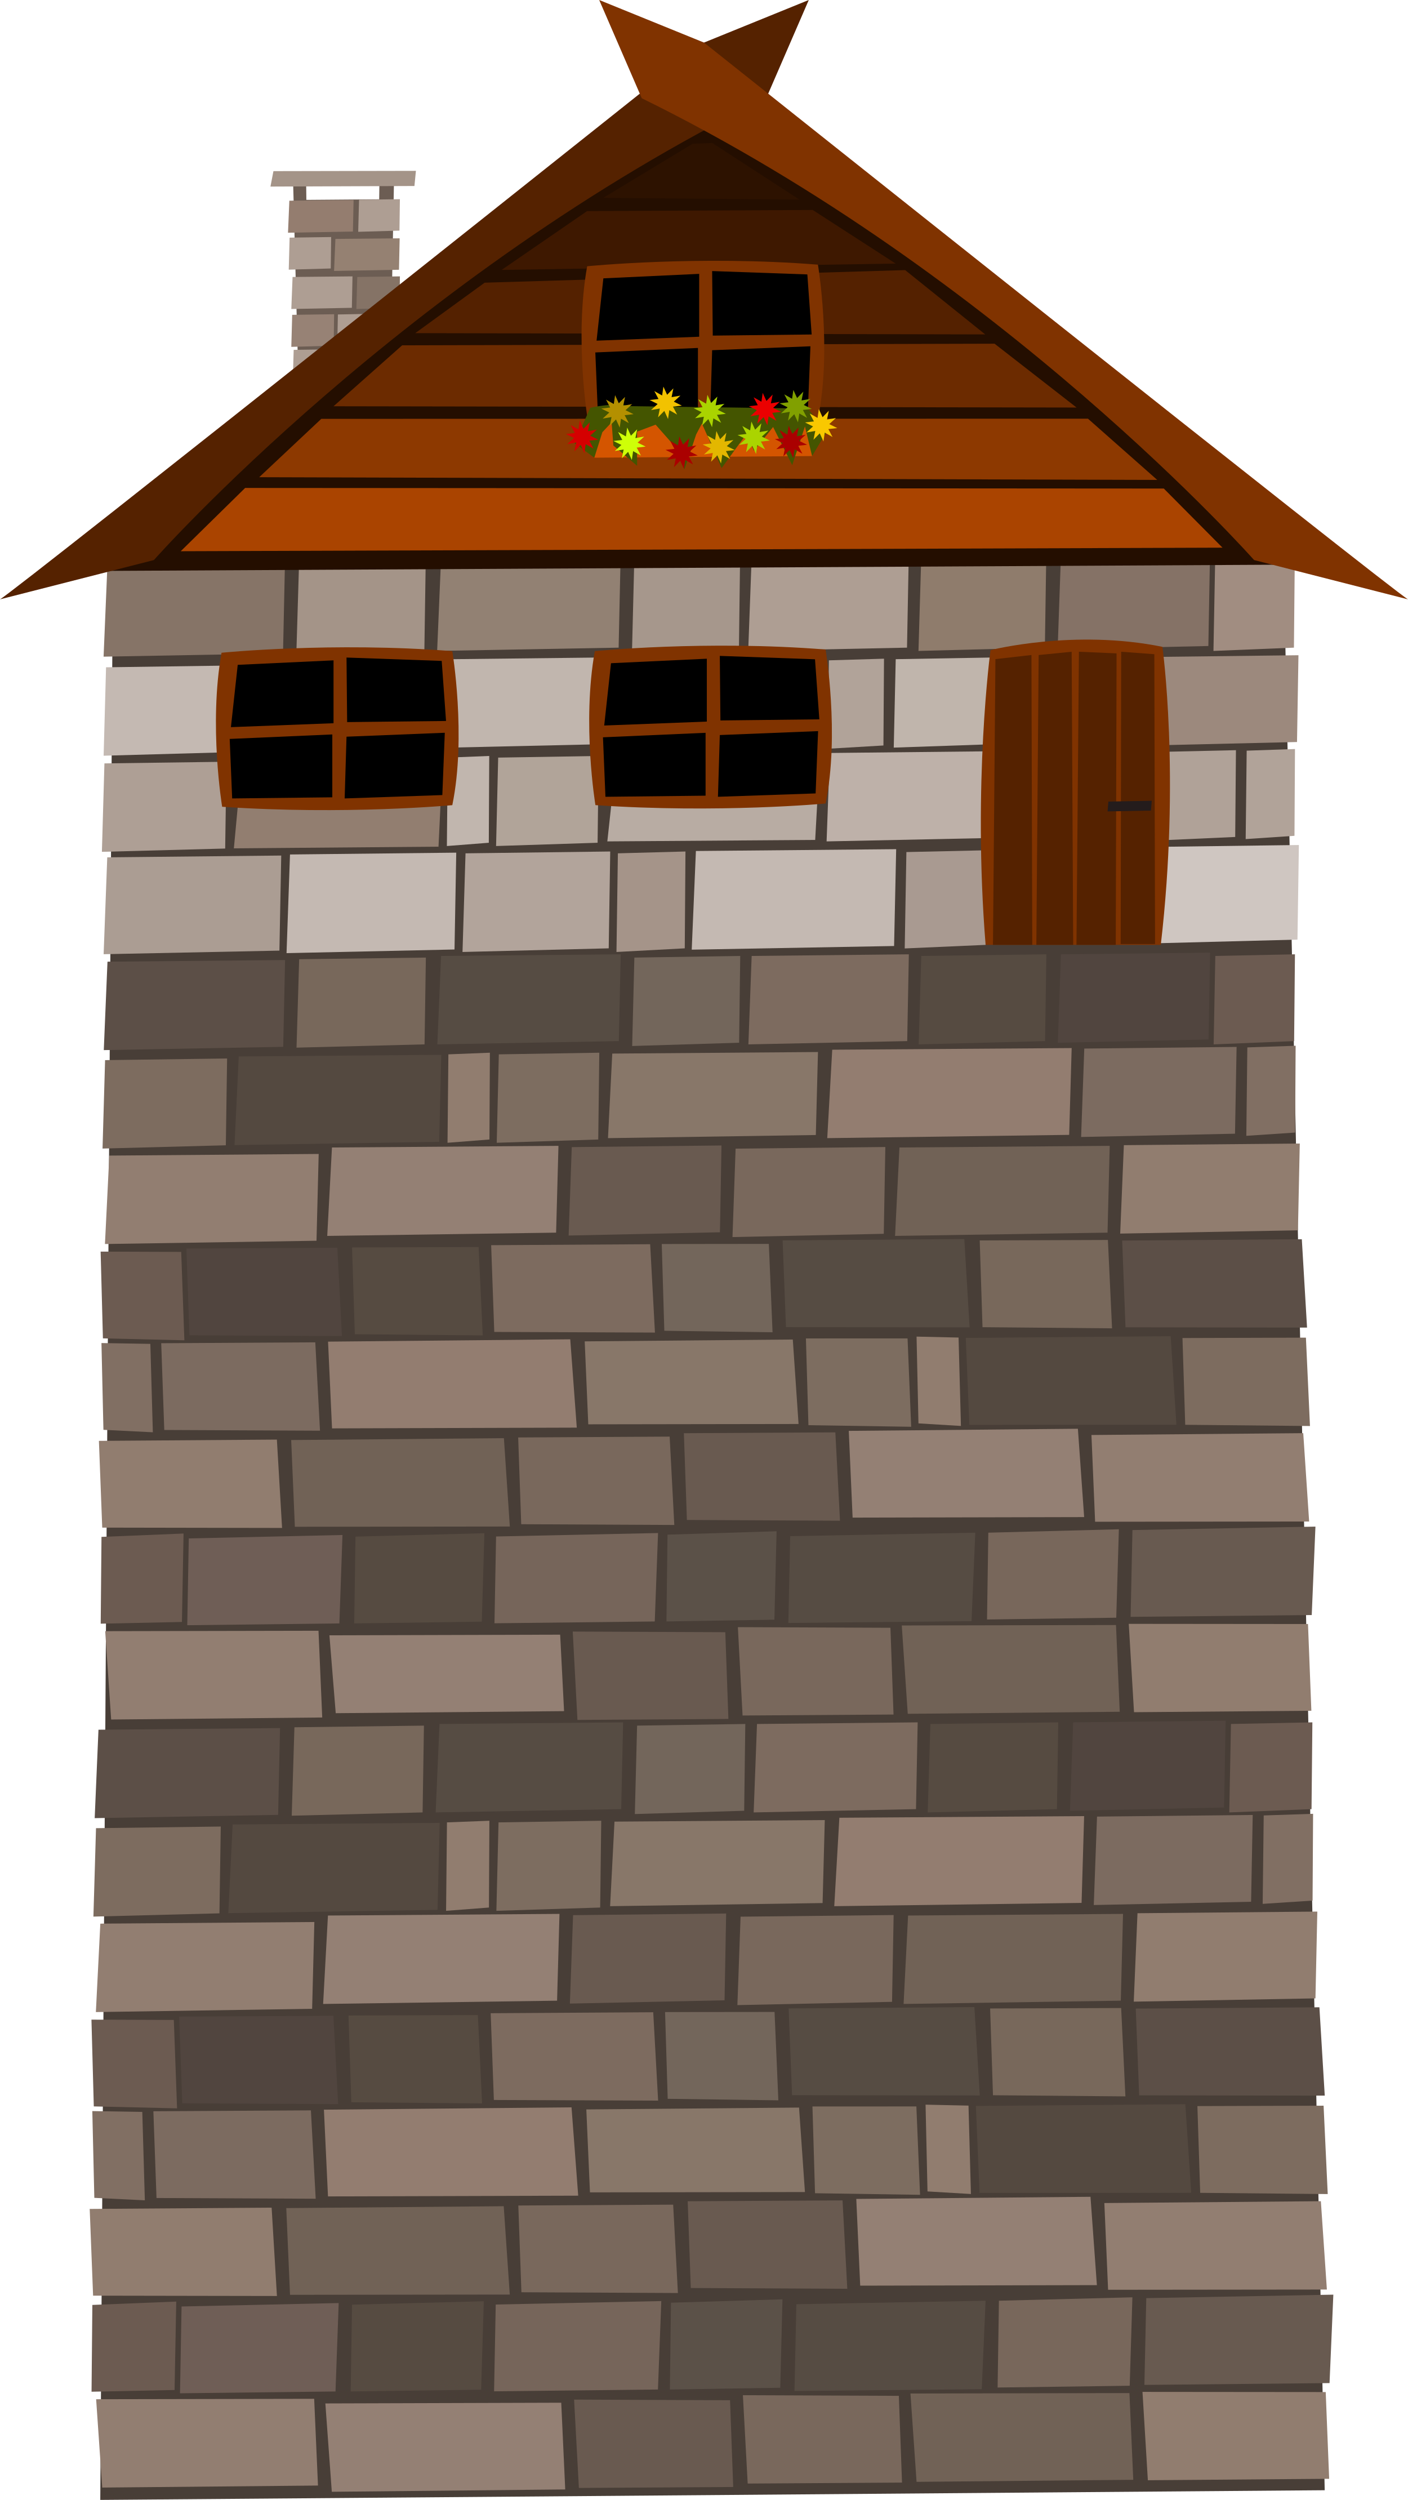 <svg width="1e3mm" height="1775.1mm" version="1.1" viewBox="0 0 1e3 1775.1" xmlns="http://www.w3.org/2000/svg">
    <path d="m211.96 270.67-3.755-140.23 9.226-0.83 0.163 12.324 51.706-0.415 0.189-12.926 10.337-0.368-1.846 98.396z"
          fill="#6c5d53"/>
    <path d="m208.58 248.43-0.411 14.538 19.92-0.538 0.205-14.268z" fill="#ae9e93" stroke-width=".202"/>
    <path d="m80.238 393.03-9.021 1382.1 869.62-6.869-29.202-1369.3z" fill="#483e37"/>
    <path d="m76.174 608.78-2.574 68.784 124.85-2.548 1.287-67.511z" fill="#ab9d93"/>
    <path d="m643.74 605.03-1.185 68.442 57.45-2.535 0.593-67.174z" fill="#a99a91"/>
    <path d="m76.198 403.49-2.628 62.791 127.44-2.326 1.314-61.628z" fill="#867467"/>
    <path d="m212.34 401.75-1.875 62.791 90.923-2.326 0.937-61.628z" fill="#a49488"/>
    <path d="m863.01 399.42-1.178 62.791 57.151-2.326 0.589-61.628z" fill="#a18d81"/>
    <path d="m753.37 398.26-2.207 62.791 107.04-2.326 1.103-61.628z" fill="#857266"/>
    <path d="m654.18 399.42-1.851 62.791 89.772-2.326 0.925-61.628z" fill="#8f7c6c"/>
    <path d="m533.72 399.42-2.326 62.791 112.79-2.326 1.163-61.628z" fill="#ae9e93"/>
    <path d="m450.41 400.58-1.566 62.791 75.961-2.326 0.783-61.628z" fill="#a6978c"/>
    <path d="m313.13 399.42-2.658 62.791 128.9-2.326 1.329-61.628z" fill="#928173"/>
    <path d="m53.372 405.5 881.4-4.651-432.56-332.56z" fill="#240e00"/>
    <path d="m194.2 121.52-2.108 10.959 102.25-0.406 1.054-10.756z" fill="#a49488" stroke-width=".443"/>
    <path d="m205.5 142.51-0.951 22.739 46.104-0.842 0.475-22.318z" fill="#947d6f" stroke-width=".385"/>
    <path d="m238.22 169.65-0.951 22.739 46.104-0.842 0.475-22.318z" fill="#958172" stroke-width=".385"/>
    <g fill="#ae9e93">
        <path d="m207.79 196.67-0.887 22.739 43.003-0.842 0.443-22.318z" stroke-width=".372"/>
        <path d="m239.98 223.3-0.453 22.739 21.987-0.842 0.227-22.318z" stroke-width=".266"/>
        <path d="m255.01 141.86-0.604 22.739 29.309-0.842 0.302-22.318z" stroke-width=".307"/>
        <path d="m205.69 168.74-0.615 22.739 29.826-0.842 0.307-22.318z" stroke-width=".309"/>
    </g>
    <path d="m253.74 196.67-0.631 22.739 30.601-0.842 0.315-22.318z" fill="#857366" stroke-width=".313"/>
    <path d="m207.52 223.56-0.62 22.739 30.084-0.842 0.31-22.318z" fill="#978275" stroke-width=".311"/>
    <path d="m128.36 391.41 739.89-2.525-41.685-41.977-652.46-0.423z" fill="#a40"/>
    <g transform="translate(-23.812,928.45)">
        <path d="m207.91-589.6 637.8 1.926-49.202-43.481-544.5 0.117z" fill="#8d3900"/>
        <path d="m260.7-639.97 527.72 0.905-58.234-45.325-420.74 1.139z" fill="#6c2b00"/>
        <path d="m318.75-691.9 404.78 0.904-56.86-45.665-298.64 8.938z" fill="#542100"/>
        <path d="m380.07-736.78 279.86-4.51-58.903-38.066-160.25 0.798z" fill="#3e1800"/>
        <path d="m452.25-787.96 139.33 1.245-61.864-40.192-13.936 0.528z" fill="#2d1200"/>
    </g>
    <path d="m0 425.58c9.302-4.651 500-395.35 500-395.35l74.419-30.233-30.233 69.767c-255.81 125.58-434.88 327.91-434.88 327.91z"
          fill="#520"/>
    <path d="m999.99 425.58c-9.302-4.651-500-395.35-500-395.35l-74.419-30.233 30.233 69.767c255.81 125.58 434.88 327.91 434.88 327.91z"
          fill="#803300"/>
    <path d="m417.02 189.06s79.175-7.903 163.9-1.127c0 0 10.097 60.329 0 109.35 0 0-76.102 7.118-163.46 1.139 0 0-9.658-57.949-0.439-109.37z"
          fill="#803300"/>
    <g transform="translate(-23.812,928.45)">
        <path d="m452.34-730.8-4.829 44.243 72.875-2.79v-44.642z"/>
        <path d="m446.63-678.19 1.756 42.25 71.119-0.797v-44.642z"/>
        <path d="m529.6-679.78-1.317 43.844 69.363-2.392 1.756-44.243z"/>
        <path d="m529.6-735.98 0.439 45.837 70.241-0.797-3.073-42.649z"/>
    </g>
    <path d="m422.1 325 154.65-1.163 4.176-26.552-163.46 1.139z" fill="#d45500"/>
    <path d="m419.18 289.63-11.1 25.078 14.019 10.294 5.714-18.105 6.578-6.989 1.233 16.444 16.855 14.389v-24.255l13.155-4.933 12.333 13.978 8.222 17.678 8.222-24.667 4.111-7.811 13.978 31.655 17.678-24.255 5.344 11.922 13.567-16.855 13.567 27.133 9.044-27.544 5.049 21.054 10.162-16.942-13.069-16.779-125.89-1.721c-12.585-2.947-28.778 1.233-28.778 1.233z"
          fill="#450"/>
    <g transform="translate(-23.812,928.45)">
        <path d="m438.88-606.75-2.641-5.783-4.439 4.551 1.263-6.231-6.266 1.073 4.684-4.299-5.7-2.815 6.316-0.725-2.957-5.628 5.536 3.126 0.916-6.291 2.641 5.783 4.439-4.551-1.263 6.231 6.266-1.073-4.684 4.299 5.7 2.815-6.316 0.725 2.957 5.628-5.536-3.126z"
              fill="#d50000" style="paint-order:normal"/>
        <path d="m509.57-595.51-2.641-5.783-4.439 4.551 1.263-6.231-6.266 1.073 4.684-4.299-5.7-2.815 6.316-0.725-2.957-5.628 5.536 3.126 0.916-6.291 2.641 5.783 4.439-4.551-1.263 6.231 6.266-1.073-4.684 4.299 5.7 2.815-6.316 0.725 2.957 5.628-5.536-3.126z"
              fill="#a00" style="paint-order:normal"/>
        <path d="m568.79-626.49-2.641-5.783-4.439 4.551 1.263-6.231-6.266 1.073 4.684-4.299-5.7-2.815 6.316-0.725-2.957-5.628 5.536 3.126 0.916-6.291 2.641 5.783 4.439-4.551-1.263 6.231 6.266-1.073-4.684 4.299 5.7 2.815-6.316 0.725 2.957 5.628-5.536-3.126z"
              fill="#eb0000" style="paint-order:normal"/>
        <path d="m587.22-603.12-2.641-5.783-4.439 4.551 1.263-6.231-6.266 1.073 4.684-4.299-5.7-2.815 6.316-0.725-2.957-5.628 5.536 3.126 0.916-6.291 2.641 5.783 4.439-4.551-1.263 6.231 6.266-1.073-4.684 4.299 5.7 2.815-6.316 0.725 2.957 5.628-5.536-3.126z"
              fill="#a00" style="paint-order:normal"/>
        <path d="m463.95-624.84-2.641-5.783-4.439 4.551 1.263-6.231-6.266 1.073 4.684-4.299-5.7-2.815 6.316-0.725-2.957-5.628 5.536 3.126 0.916-6.291 2.641 5.783 4.439-4.551-1.263 6.231 6.266-1.073-4.684 4.299 5.7 2.815-6.316 0.725 2.957 5.628-5.536-3.126z"
              fill="#b49000" style="paint-order:normal"/>
        <path d="m535.9-599.35-2.641-5.783-4.439 4.551 1.263-6.231-6.266 1.073 4.684-4.299-5.7-2.815 6.316-0.725-2.957-5.628 5.536 3.126 0.916-6.291 2.641 5.783 4.439-4.551-1.263 6.231 6.266-1.073-4.684 4.299 5.7 2.815-6.316 0.725 2.957 5.628-5.536-3.126z"
              fill="#e3b700" style="paint-order:normal"/>
        <path d="m608.66-614.97-2.641-5.783-4.439 4.551 1.263-6.231-6.266 1.073 4.684-4.299-5.7-2.815 6.316-0.725-2.957-5.628 5.536 3.126 0.916-6.291 2.641 5.783 4.439-4.551-1.263 6.231 6.266-1.073-4.684 4.299 5.7 2.815-6.316 0.725 2.957 5.628-5.536-3.126z"
              fill="#f9c800" style="paint-order:normal"/>
        <path d="m498.27-630.9-2.641-5.783-4.439 4.551 1.263-6.231-6.266 1.073 4.684-4.299-5.7-2.815 6.316-0.725-2.957-5.628 5.536 3.126 0.916-6.291 2.641 5.783 4.439-4.551-1.263 6.231 6.266-1.073-4.684 4.299 5.7 2.815-6.316 0.725 2.957 5.628-5.536-3.126z"
              fill="#f2c200" style="paint-order:normal"/>
        <path d="m472.55-601.82-2.641-5.783-4.439 4.551 1.263-6.231-6.266 1.073 4.684-4.299-5.7-2.815 6.316-0.725-2.957-5.628 5.536 3.126 0.916-6.291 2.641 5.783 4.439-4.551-1.263 6.231 6.266-1.073-4.684 4.299 5.7 2.815-6.316 0.725 2.957 5.628-5.536-3.126z"
              fill="#ceff08" style="paint-order:normal"/>
        <path d="m529.53-625.08-2.641-5.783-4.439 4.551 1.263-6.231-6.266 1.073 4.684-4.299-5.7-2.815 6.316-0.725-2.957-5.628 5.536 3.126 0.916-6.291 2.641 5.783 4.439-4.551-1.263 6.231 6.266-1.073-4.684 4.299 5.7 2.815-6.316 0.725 2.957 5.628-5.536-3.126z"
              fill="#aad400" style="paint-order:normal"/>
        <path d="m560.77-606.09-2.641-5.783-4.439 4.551 1.263-6.231-6.266 1.073 4.684-4.299-5.7-2.815 6.316-0.725-2.957-5.628 5.536 3.126 0.916-6.291 2.641 5.783 4.439-4.551-1.263 6.231 6.266-1.073-4.684 4.299 5.7 2.815-6.316 0.725 2.957 5.628-5.536-3.126z"
              fill="#aad400" style="paint-order:normal"/>
        <path d="m590.57-628.56-2.641-5.783-4.439 4.551 1.263-6.231-6.266 1.073 4.684-4.299-5.7-2.815 6.316-0.725-2.957-5.628 5.536 3.126 0.916-6.291 2.641 5.783 4.439-4.551-1.263 6.231 6.266-1.073-4.684 4.299 5.7 2.815-6.316 0.725 2.957 5.628-5.536-3.126z"
              fill="#81a000" style="paint-order:normal"/>
        <path d="m99.133-454.62-1.722 62.791 83.493-2.326 0.861-61.628z" fill="#c4b9b2"/>
        <path d="m345.81-460.38-2.141 62.791 103.84-2.326 1.071-61.628z" fill="#c1b6ae"/>
        <path d="m97.983-386.38-1.805 62.791 87.562-2.326 0.903-61.628z" fill="#ae9f95"/>
        <path d="m192.91-358.17-2.997 32.114 145.34-1.189 1.498-31.52z" fill="#927e70"/>
        <path d="m341.81-390.49-0.614 62.791 29.78-2.326 0.307-61.628z" fill="#c1b6ae"/>
    </g>
    <path d="m157.34 463.5s79.175-7.903 163.9-1.127c0 0 10.097 60.329 0 109.35 0 0-76.102 7.118-163.46 1.139 0 0-9.658-57.949-0.439-109.37z"
          fill="#803300"/>
    <g transform="translate(-23.812,928.45)">
        <path d="m192.65-456.36-4.829 44.243 72.875-2.79v-44.642z"/>
        <path d="m186.95-403.75 1.756 42.25 71.119-0.797v-44.642z"/>
        <path d="m269.92-405.34-1.317 43.844 69.363-2.392 1.756-44.243z"/>
        <path d="m269.92-461.54 0.439 45.837 70.241-0.797-3.073-42.649z"/>
    </g>
    <g transform="translate(-23.812,928.45)">
        <path d="m612.52-459.56-0.815 62.791 39.546-2.326 0.408-61.628z" fill="#b1a399"/>
        <path d="m377.63-390.49-1.487 62.791 72.099-2.326 0.743-61.628z" fill="#b1a499"/>
        <path d="m458.2-359.07-3.044 28.078 147.62-1.04 1.522-27.558z" fill="#b8aca3"/>
        <path d="m613.19-393.78-2.309 62.791 111.98-2.326 1.154-61.628z" fill="#beb1a9"/>
    </g>
    <path d="m422.45 462.34s79.175-7.903 163.9-1.127c0 0 10.097 60.329 0 109.35 0 0-76.102 7.118-163.46 1.139 0 0-9.658-57.949-0.439-109.37z"
          fill="#803300"/>
    <g transform="translate(-23.812,928.45)">
        <path d="m457.77-457.52-4.829 44.243 72.875-2.79v-44.642z"/>
        <path d="m452.06-404.91 1.756 42.25 71.119-0.797v-44.642z"/>
        <path d="m535.04-406.51-1.317 43.844 69.363-2.392 1.756-44.243z"/>
        <path d="m535.04-462.71 0.439 45.837 70.241-0.797-3.073-42.649z"/>
    </g>
    <g transform="translate(-23.812,928.45)">
        <path d="m659.98-460.38-1.403 62.791 68.03-2.326 0.701-61.628z" fill="#c0b5ac"/>
        <path d="m847.27-462.02-2.057 62.791 99.769-2.326 1.029-61.628z" fill="#9c897d"/>
        <path d="m850.4-394.6-1.067 62.791 51.754-2.326 0.533-61.628z" fill="#b0a298"/>
        <path d="m849.59-327.16-2.015 68.442 97.733-2.535 1.008-67.174z" fill="#cfc6c1"/>
    </g>
    <path d="m700 670.93h124.42c13.954-119.77 1.163-211.63 1.163-211.63-62.791-12.791-122.09 2.326-122.09 2.326s-12.791 94.186-3.488 209.3z"
          fill="#803300"/>
    <g transform="translate(-23.812,928.45)" fill="#520">
        <path d="m729.05-257.52 1.744-202.91 25.581-2.907 0.581 205.81z"/>
        <path d="m759.86-257.52 1.635-205.81 23.437-2.326 1.09 208.14z"/>
        <path d="m788.35-257.52 1.744-208.14 26.744 1.163-0.581 206.98z"/>
        <path d="m819.74-258.1 0.364-207.56 23.547 1.744 0.509 205.81z"/>
    </g>
    <path d="m817.44 575.58-30.814 0.581 0.581-6.977 30.814-0.581z" fill="#241c1c"/>
    <g transform="translate(-23.812,928.45)">
        <path d="m909.24-395.42-0.715 62.791 34.663-2.326 0.357-61.628z" fill="#b1a399"/>
        <path d="m518.06-324.17-2.963 70.056 143.72-2.595 1.482-68.759z" fill="#c4b9b2"/>
        <path d="m462.65-322.52-1 70.056 48.498-2.595 0.5-68.759z" fill="#a59489"/>
        <path d="m354.44-322.52-2.141 70.056 103.84-2.595 1.071-68.759z" fill="#b2a49b"/>
        <path d="m229.78-321.7-2.46 70.056 119.3-2.595 1.23-68.759z" fill="#c4b9b2"/>
        <path d="m100.15-245.58-2.628 62.791 127.44-2.326 1.314-61.628z" fill="#5c4f47"/>
        <path d="m236.29-247.33-1.875 62.791 90.923-2.326 0.937-61.628z" fill="#78685b"/>
        <path d="m886.96-249.65-1.178 62.791 57.152-2.326 0.589-61.628z" fill="#6c5b51"/>
        <path d="m777.32-250.81-2.207 62.791 107.04-2.326 1.103-61.628z" fill="#51453f"/>
        <path d="m678.13-249.65-1.851 62.791 89.772-2.326 0.925-61.628z" fill="#564b41"/>
        <path d="m557.67-249.65-2.326 62.791 112.79-2.326 1.163-61.628z" fill="#7d6b5f"/>
        <path d="m474.36-248.49-1.566 62.791 75.961-2.326 0.783-61.628z" fill="#73665b"/>
        <path d="m337.08-249.65-2.658 62.791 128.9-2.326 1.329-61.628z" fill="#564c43"/>
        <path d="m98.444-175.67-1.805 62.791 87.562-2.326 0.903-61.628z" fill="#7d6c5f"/>
        <path d="m193.37-178.28-2.997 62.939 145.34-2.331 1.498-61.773z" fill="#544940"/>
        <path d="m342.27-179.78-0.614 62.791 29.78-2.326 0.307-61.628z" fill="#917d6f"/>
        <path d="m378.09-179.78-1.487 62.791 72.099-2.326 0.743-61.628z" fill="#7d6d60"/>
        <path d="m458.66-180.32-3.044 60.044 147.62-2.224 1.522-58.932z" fill="#887769"/>
        <path d="m614.89-183.07-3.543 62.791 171.82-2.326 1.771-61.628z" fill="#937d70"/>
        <path d="m793.9-183.89-2.253 62.791 109.3-2.326 1.127-61.628z" fill="#7c6b60"/>
        <path d="m909.7-184.71-0.715 62.791 34.663-2.326 0.357-61.628z" fill="#816f63"/>
        <path d="m101.45-107.89-3.098 62.791 150.25-2.326 1.549-61.628z" fill="#927e71"/>
        <path d="m259.58-113.64-3.351 62.791 162.54-2.326 1.676-61.628z" fill="#948074"/>
        <path d="m546.26-112.82-2.215 62.791 107.45-2.326 1.108-61.628z" fill="#79685c"/>
        <path d="m662.62-113.64-3.111 62.791 150.9-2.326 1.556-61.628z" fill="#716256"/>
        <path d="m822.01-115.29-2.603 62.791 126.24-2.326 1.301-61.628z" fill="#917d6f"/>
        <path d="m429.89-113.91-2.215 62.791 107.45-2.326 1.108-61.628z" fill="#695a50"/>
        <path d="m948.4-48.488 3.712 62.738-128.94-0.209-2.364-61.598z" fill="#5c4f47"/>
        <path d="m810.67-47.972 2.951 62.751-92.005-0.816-1.983-61.604z" fill="#78685b"/>
        <path d="m152.51-39.494 2.247 62.763-57.846-1.376-1.631-61.61z" fill="#6c5b51"/>
        <path d="m263.38-42.477 3.287 62.745-108.3-0.548-2.151-61.601z" fill="#51453f"/>
        <path d="m363.73-42.961 2.927 62.751-90.841-0.835-1.971-61.604z" fill="#564b41"/>
        <path d="m485.57-44.961 3.407 62.743-114.12-0.453-2.211-61.6z" fill="#7d6b5f"/>
        <path d="m569.86-45.182 2.639 62.756-76.871-1.064-1.827-61.606z" fill="#73665b"/>
        <path d="m708.7-48.624 3.743 62.738-130.42-0.185-2.379-61.597z" fill="#564c43"/>
        <path d="m951.31 21.386 2.881 62.752-88.605-0.871-1.948-61.604z" fill="#7d6c5f"/>
        <path d="m855.25 20.347 4.088 62.881-147.05 0.082-2.553-61.74z" fill="#544940"/>
        <path d="m704.61 21.324 1.676 62.772-30.161-1.831-1.346-61.614z" fill="#917d6f"/>
        <path d="m668.39 21.918 2.558 62.757-72.965-1.128-1.787-61.607z" fill="#7d6d60"/>
        <path d="m586.88 22.714 4.087 59.986-149.35 0.228-2.529-58.899z" fill="#887769"/>
        <path d="m428.82 22.561 4.638 62.723-173.83 0.527-2.827-61.59z" fill="#937d70"/>
        <path d="m247.74 24.711 3.334 62.745-110.59-0.511-2.175-61.601z" fill="#7c6b60"/>
        <path d="m130.59 25.812 1.778 62.77-35.1-1.75-1.397-61.613z" fill="#816f63"/>
        <path d="m949.41 89.209 4.188 62.731-152.01 0.169-2.602-61.594z" fill="#927e71"/>
        <path d="m789.36 86.079 4.444 62.726-164.44 0.373-2.73-61.592z" fill="#948074"/>
        <path d="m499.42 91.661 3.295 62.745-108.72-0.541-2.156-61.601z" fill="#79685c"/>
        <path d="m381.7 92.771 4.202 62.73-152.67 0.18-2.609-61.594z" fill="#716256"/>
        <path d="m220.46 93.773 3.688 62.739-127.73-0.229-2.351-61.598z" fill="#917d6f"/>
        <path d="m617.1 88.637 3.295 62.745-108.72-0.541-2.156-61.601z" fill="#695a50"/>
        <path d="m102.76 292.54-4.229-62.727 151.49-0.3 2.647 61.591z" fill="#927e71"/>
        <path d="m262.26 288.05-4.484-55.3 163.88-0.454 2.775 54.301z" fill="#948074"/>
        <path d="m551.21 289.7-3.339-62.742 108.35 0.447 2.203 61.599z" fill="#79685c"/>
        <path d="m668.52 288.49-4.242-62.727 152.14-0.311 2.654 61.591z" fill="#716256"/>
        <path d="m829.22 287.35-3.73-62.736 127.29 0.119 2.397 61.596z" fill="#917d6f"/>
        <path d="m433.93 292.83-3.339-62.742 108.35 0.448 2.203 61.599z" fill="#695a50"/>
        <path d="m955.44 218.35 2.637-62.794-129.97 2.462-1.298 61.629z" fill="#685a50"/>
        <path d="m816.6 220.25 1.869-62.793-92.726 2.423-0.914 61.629z" fill="#78675b"/>
        <path d="m153.02 223.27 1.159-62.792-58.284 2.387-0.558 61.629z" fill="#6c5b51"/>
        <path d="m264.84 224.31 2.208-62.793-109.16 2.441-1.083 61.629z" fill="#6f5e56"/>
        <path d="m366 223.05 1.845-62.793-91.552 2.422-0.902 61.629z" fill="#564b41"/>
        <path d="m488.84 222.92 2.329-62.793-115.03 2.447-1.144 61.629z" fill="#76655a"/>
        <path d="m573.81 221.66 1.554-62.793-77.467 2.407-0.756 61.629z" fill="#5b5148"/>
        <path d="m713.82 222.68 2.668-62.794-131.46 2.464-1.313 61.629z" fill="#564c43"/>
        <path d="m93.751 299.79-2.686 62.791 130.28-2.326 1.343-61.628z" fill="#5c4f47"/>
        <path d="m232.92 298.05-1.916 62.791 92.948-2.326 0.958-61.628z" fill="#78685b"/>
        <path d="m898.08 295.72-1.205 62.791 58.424-2.326 0.602-61.628z" fill="#6c5b51"/>
        <path d="m786 294.56-2.256 62.791 109.42-2.326 1.128-61.628z" fill="#51453f"/>
        <path d="m684.6 295.72-1.892 62.791 91.772-2.326 0.946-61.628z" fill="#564b41"/>
        <path d="m561.46 295.72-2.377 62.791 115.3-2.326 1.189-61.628z" fill="#7d6b5f"/>
        <path d="m476.29 296.88-1.601 62.791 77.653-2.326 0.801-61.628z" fill="#73665b"/>
        <path d="m335.95 295.72-2.717 62.791 131.77-2.326 1.359-61.628z" fill="#564c43"/>
        <path d="m92.003 369.7-1.846 62.791 89.512-2.326 0.923-61.628z" fill="#7d6c5f"/>
        <path d="m189.04 367.09-3.063 62.939 148.58-2.331 1.532-61.773z" fill="#544940"/>
        <path d="m341.26 365.59-0.628 62.791 30.444-2.326 0.314-61.628z" fill="#917d6f"/>
        <path d="m377.88 365.59-1.52 62.791 73.705-2.326 0.76-61.628z" fill="#7d6d60"/>
        <path d="m460.24 365.05-3.111 60.044 150.91-2.224 1.556-58.932z" fill="#887769"/>
        <path d="m619.95 362.3-3.622 62.791 175.65-2.326 1.811-61.628z" fill="#937d70"/>
        <path d="m802.95 361.48-2.304 62.791 111.73-2.326 1.152-61.628z" fill="#7c6b60"/>
        <path d="m921.33 360.66-0.731 62.791 35.435-2.326 0.365-61.628z" fill="#816f63"/>
        <path d="m95.071 437.49-3.167 62.791 153.59-2.326 1.583-61.628z" fill="#927e71"/>
        <path d="m256.73 431.73-3.426 62.791 166.16-2.326 1.713-61.628z" fill="#948074"/>
        <path d="m549.79 432.55-2.265 62.791 109.84-2.326 1.133-61.628z" fill="#79685c"/>
        <path d="m668.75 431.73-3.181 62.791 154.26-2.326 1.59-61.628z" fill="#716256"/>
        <path d="m831.69 430.09-2.661 62.791 129.05-2.326 1.33-61.628z" fill="#917d6f"/>
        <path d="m430.83 431.46-2.265 62.791 109.84-2.326 1.133-61.628z" fill="#695a50"/>
        <path d="m960.89 496.88 3.795 62.738-131.81-0.209-2.417-61.598z" fill="#5c4f47"/>
        <path d="m820.09 497.4 3.017 62.751-94.054-0.816-2.027-61.604z" fill="#78685b"/>
        <path d="m147.27 505.88 2.296 62.763-59.134-1.376-1.667-61.61z" fill="#6c5b51"/>
        <path d="m260.61 502.9 3.36 62.745-110.71-0.548-2.199-61.601z" fill="#51453f"/>
        <path d="m363.2 502.41 2.992 62.751-92.864-0.835-2.015-61.604z" fill="#564b41"/>
        <path d="m487.75 500.41 3.483 62.743-116.66-0.453-2.26-61.6z" fill="#7d6b5f"/>
        <path d="m573.92 500.19 2.697 62.756-78.583-1.064-1.868-61.606z" fill="#73665b"/>
        <path d="m715.85 496.75 3.826 62.738-133.33-0.185-2.432-61.597z" fill="#564c43"/>
        <path d="m963.86 566.76 2.945 62.752-90.578-0.871-1.992-61.604z" fill="#7d6c5f"/>
        <path d="m865.66 565.72 4.179 62.881-150.32 0.082-2.61-61.74z" fill="#544940"/>
        <path d="m711.67 566.7 1.713 62.772-30.833-1.831-1.376-61.614z" fill="#917d6f"/>
        <path d="m674.64 567.29 2.615 62.757-74.59-1.128-1.827-61.607z" fill="#7d6d60"/>
        <path d="m591.32 568.09 4.178 59.986-152.68 0.228-2.585-58.899z" fill="#887769"/>
        <path d="m429.73 567.93 4.741 62.723-177.71 0.527-2.89-61.59z" fill="#937d70"/>
        <path d="m244.62 570.08 3.408 62.745-113.06-0.511-2.223-61.601z" fill="#7c6b60"/>
        <path d="m124.87 571.18 1.817 62.77-35.881-1.75-1.428-61.613z" fill="#816f63"/>
        <path d="m961.92 634.58 4.281 62.731-155.39 0.169-2.66-61.594z" fill="#927e71"/>
        <path d="m798.31 631.45 4.543 62.726-168.1 0.373-2.791-61.592z" fill="#948074"/>
        <path d="m501.91 637.03 3.369 62.745-111.14-0.541-2.204-61.601z" fill="#79685c"/>
        <path d="m381.57 638.14 4.295 62.73-156.07 0.18-2.667-61.594z" fill="#716256"/>
        <path d="m216.73 639.15 3.77 62.739-130.57-0.23-2.404-61.598z" fill="#917d6f"/>
        <path d="m622.21 634.01 3.369 62.745-111.14-0.541-2.204-61.601z" fill="#695a50"/>
        <path d="m96.412 837.92-4.323-62.727 154.86-0.3 2.706 61.591z" fill="#927e71"/>
        <path d="m259.47 840.91-4.584-62.723 167.53-0.515 2.837 61.589z" fill="#948074"/>
        <path d="m554.85 835.08-3.414-62.742 110.76 0.447 2.252 61.599z" fill="#79685c"/>
        <path d="m674.78 833.86-4.337-62.727 155.53-0.311 2.713 61.591z" fill="#716256"/>
        <path d="m839.05 832.72-3.813-62.736 130.13 0.119 2.451 61.596z" fill="#917d6f"/>
        <path d="m434.96 838.2-3.414-62.742 110.76 0.448 2.252 61.599z" fill="#695a50"/>
        <path d="m968.09 763.73 2.696-62.794-132.86 2.462-1.327 61.629z" fill="#685a50"/>
        <path d="m826.16 765.62 1.911-62.793-94.791 2.423-0.934 61.629z" fill="#78675b"/>
        <path d="m147.8 768.64 1.185-62.792-59.582 2.387-0.571 61.629z" fill="#6c5b51"/>
        <path d="m262.1 769.69 2.257-62.793-111.59 2.441-1.107 61.629z" fill="#6f5e56"/>
        <path d="m365.52 768.42 1.886-62.793-93.591 2.422-0.922 61.629z" fill="#564b41"/>
        <path d="m491.1 768.29 2.381-62.793-117.59 2.447-1.169 61.629z" fill="#76655a"/>
        <path d="m577.96 767.04 1.589-62.793-79.192 2.407-0.773 61.629z" fill="#5b5148"/>
        <path d="m721.08 768.05 2.727-62.794-134.39 2.464-1.342 61.629z" fill="#564c43"/>
    </g>
</svg>
